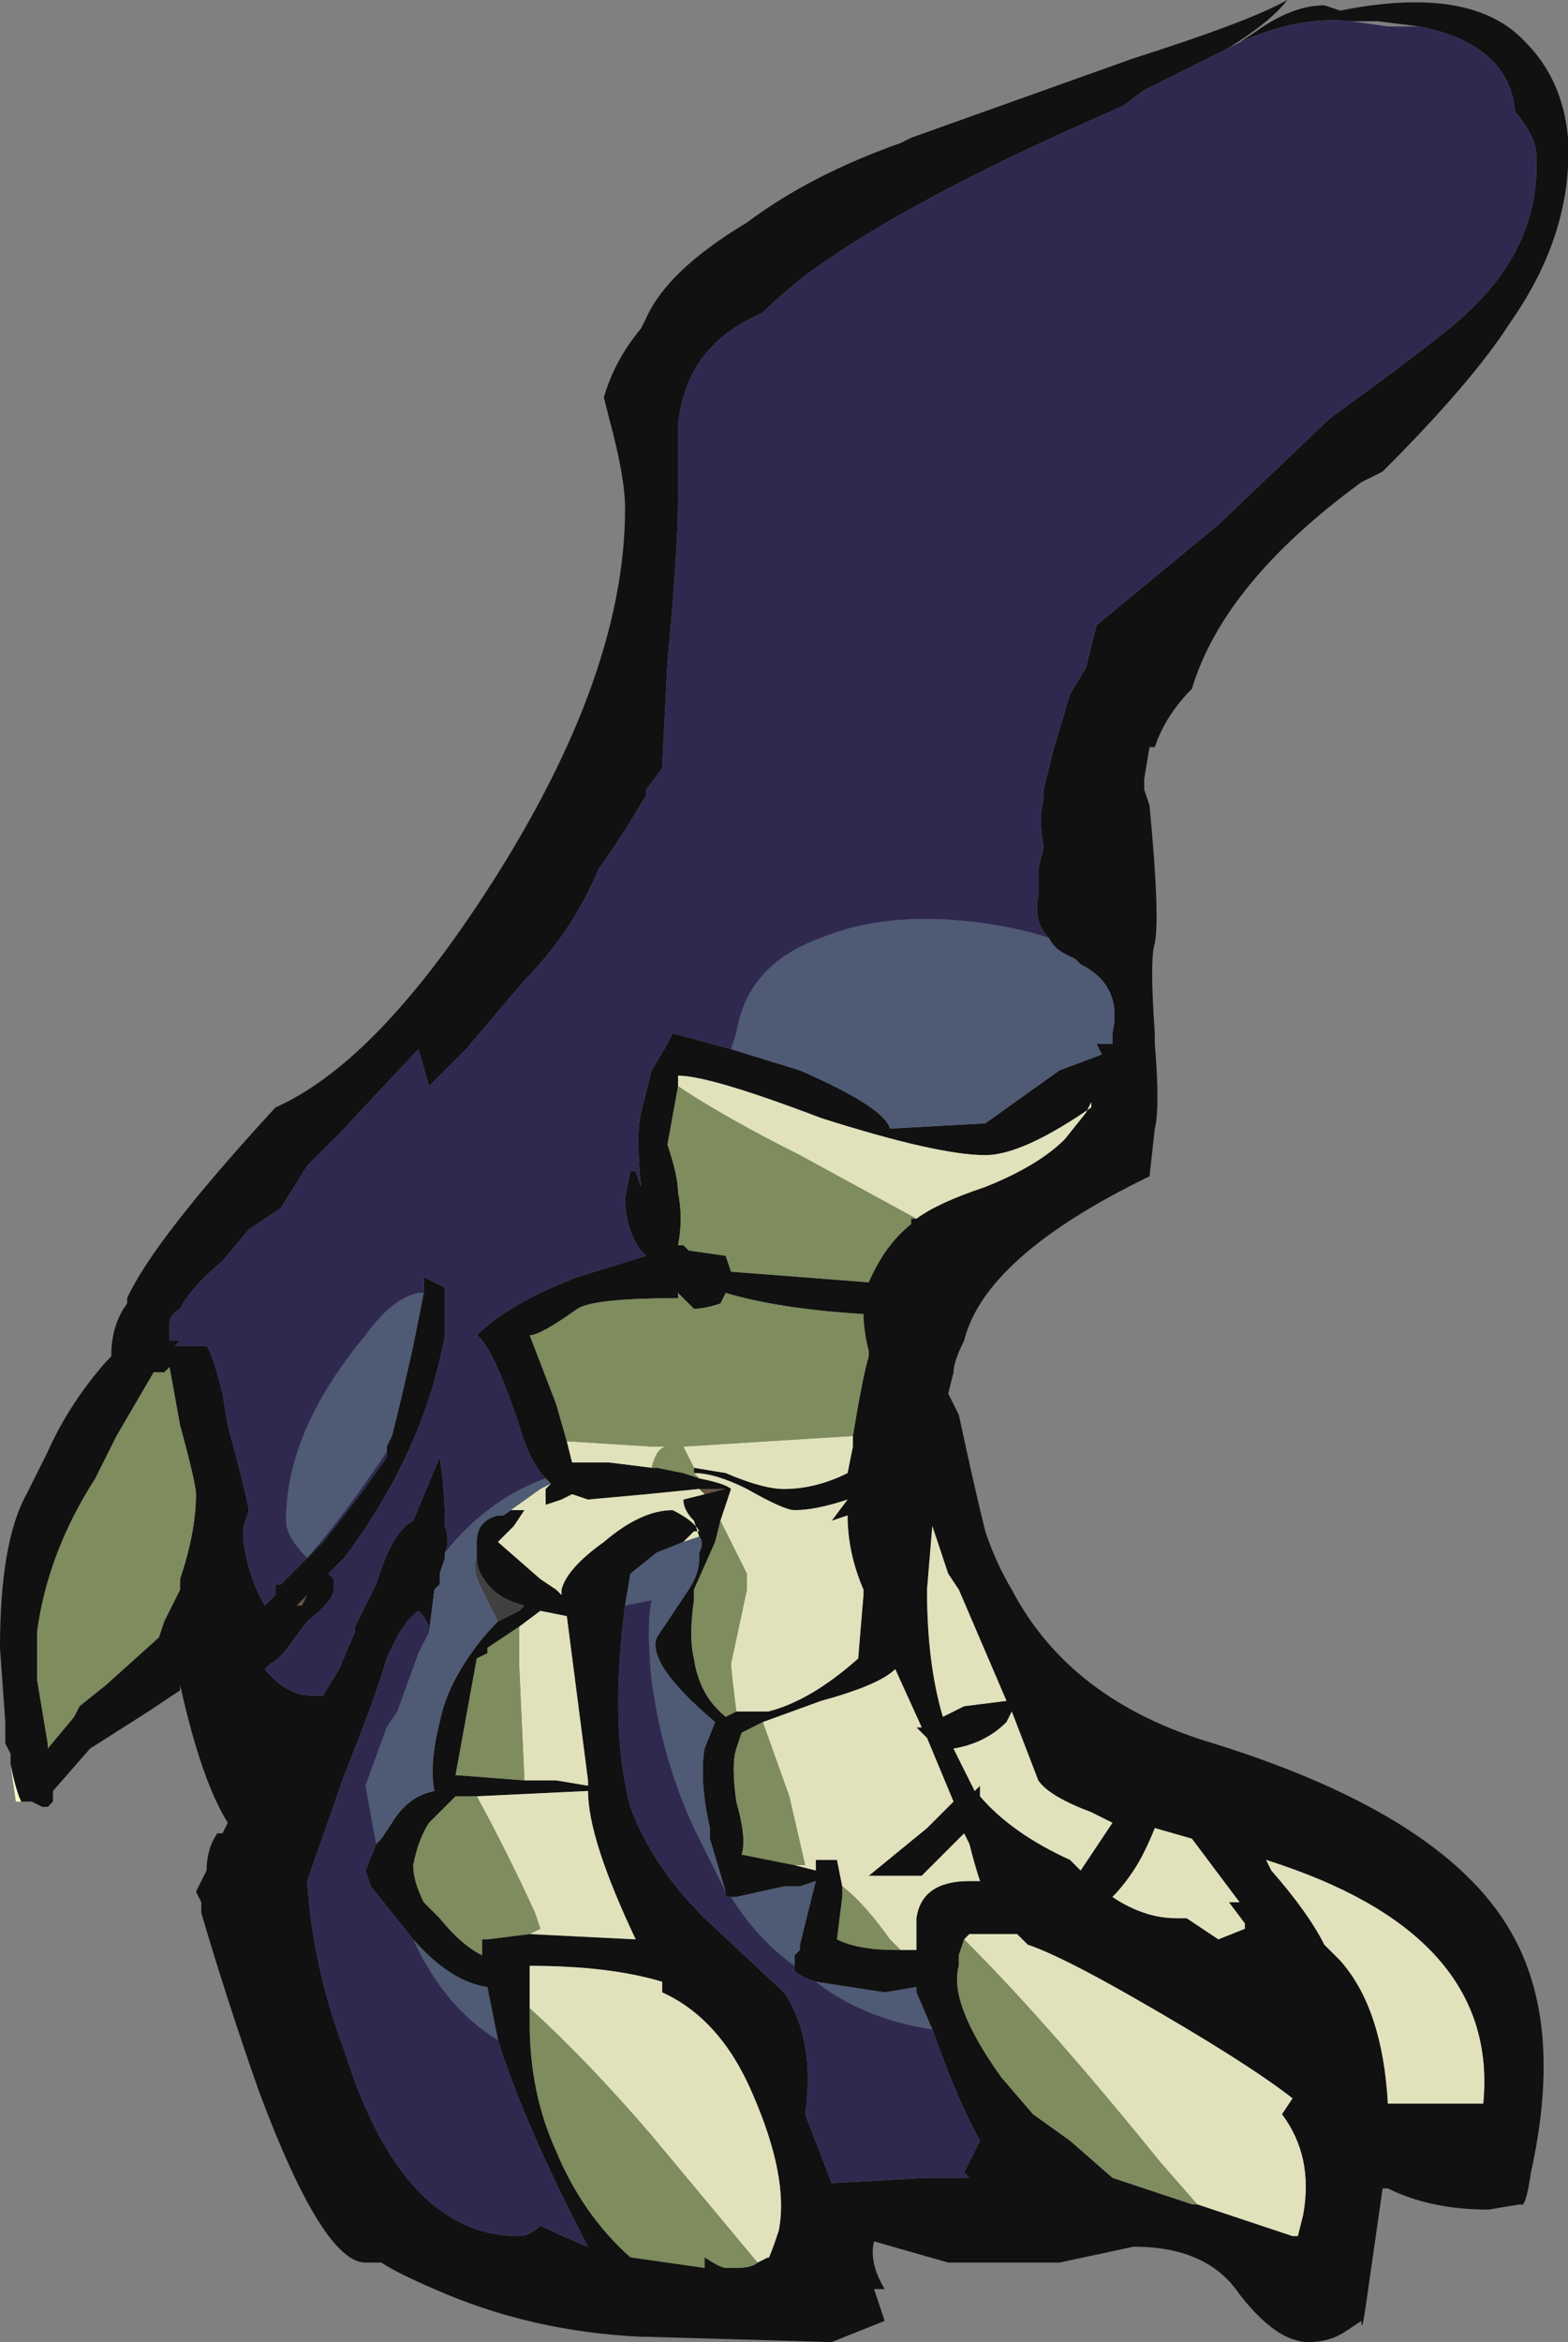 <?xml version="1.0" encoding="UTF-8" standalone="no"?>
<svg xmlns:ffdec="https://www.free-decompiler.com/flash" xmlns:xlink="http://www.w3.org/1999/xlink" ffdec:objectType="frame" height="154.7px" width="103.6px" xmlns="http://www.w3.org/2000/svg">
  <rect width="100%" height="100%" fill="#808080" stroke="none"/>
  <g transform="matrix(1.0, 0.0, 0.0, 1.0, 47.6, 149.1)">
    <use ffdec:characterId="330" height="22.1" transform="matrix(7.0, 0.0, 0.0, 7.0, -47.6, -149.1)" width="14.8" xlink:href="#shape0"/>
  </g>
  <defs>
    <g id="shape0" transform="matrix(1.0, 0.0, 0.0, 1.0, 6.8, 21.3)">
      <path d="M-0.2 -7.25 L0.05 -7.25 -0.15 -7.2 -0.2 -7.25 M-3.95 -6.15 L-4.0 -6.15 -3.9 -6.25 -3.95 -6.15" fill="#665542" fill-rule="evenodd" stroke="none"/>
      <path d="M4.8 -20.85 L4.0 -20.45 3.8 -20.3 Q3.0 -19.95 2.5 -19.7 1.4 -19.15 0.8 -18.7 0.55 -18.5 0.4 -18.35 0.05 -18.2 -0.15 -17.95 -0.35 -17.7 -0.4 -17.3 L-0.4 -16.6 Q-0.4 -16.1 -0.5 -15.05 L-0.55 -14.05 -0.7 -13.85 -0.7 -13.8 Q-0.9 -13.45 -1.15 -13.1 -1.4 -12.5 -1.85 -12.05 L-2.4 -11.4 -2.75 -11.05 -2.85 -11.4 -3.6 -10.6 -3.9 -10.3 -4.15 -9.9 -4.45 -9.7 -4.7 -9.4 Q-5.0 -9.15 -5.1 -8.95 -5.2 -8.9 -5.2 -8.8 L-5.2 -8.65 -5.1 -8.65 -5.15 -8.6 -4.85 -8.6 Q-4.8 -8.55 -4.7 -8.15 L-4.65 -7.85 Q-4.5 -7.3 -4.45 -7.05 L-4.5 -6.9 -4.5 -6.75 Q-4.45 -6.4 -4.3 -6.15 L-4.2 -6.25 -4.2 -6.35 -4.15 -6.35 -3.75 -6.75 Q-3.35 -7.25 -3.15 -7.55 L-3.15 -7.65 -3.1 -7.75 Q-3.0 -8.15 -2.9 -8.6 L-2.8 -9.1 -2.8 -9.25 -2.6 -9.15 Q-2.6 -8.95 -2.6 -8.7 -2.8 -7.6 -3.55 -6.6 L-3.7 -6.45 -3.65 -6.4 -3.65 -6.3 Q-3.65 -6.2 -3.9 -6.0 L-4.05 -5.8 Q-4.15 -5.65 -4.25 -5.6 L-4.3 -5.55 Q-4.1 -5.3 -3.85 -5.3 L-3.75 -5.3 -3.6 -5.55 -3.45 -5.9 -3.45 -5.95 -3.25 -6.35 Q-3.1 -6.85 -2.9 -6.95 L-2.65 -7.55 Q-2.6 -7.25 -2.6 -6.9 -2.55 -6.75 -2.6 -6.65 L-2.6 -6.6 -2.65 -6.45 -2.65 -6.35 -2.7 -6.3 -2.75 -5.9 -2.75 -5.95 -2.8 -6.05 -2.85 -6.1 Q-3.0 -6.0 -3.15 -5.65 -3.25 -5.3 -3.55 -4.55 L-3.9 -3.55 Q-3.85 -2.75 -3.55 -1.95 -3.0 -0.2 -1.9 -0.2 -1.8 -0.2 -1.7 -0.3 -1.5 -0.2 -1.25 -0.1 -1.85 -1.25 -2.1 -2.05 L-2.2 -2.55 Q-2.55 -2.6 -2.9 -3.0 L-3.3 -3.5 -3.35 -3.65 -3.25 -3.9 -3.2 -3.95 -3.1 -4.1 Q-2.95 -4.35 -2.7 -4.4 -2.75 -4.65 -2.65 -5.05 -2.6 -5.3 -2.45 -5.55 -2.3 -5.8 -2.1 -6.0 L-1.9 -6.1 -1.85 -6.15 Q-2.05 -6.2 -2.15 -6.3 -2.3 -6.45 -2.3 -6.6 L-2.3 -6.75 Q-2.3 -6.95 -2.1 -7.0 L-2.05 -7.0 -2.0 -7.05 -1.85 -7.05 -1.95 -6.9 -2.1 -6.75 -1.7 -6.4 -1.55 -6.3 -1.5 -6.25 -1.5 -6.3 Q-1.45 -6.5 -1.1 -6.75 -0.75 -7.05 -0.45 -7.05 -0.25 -6.95 -0.2 -6.85 L-0.25 -6.85 -0.35 -6.75 -0.6 -6.65 -0.85 -6.45 -0.9 -6.15 Q-1.05 -5.0 -0.85 -4.25 -0.65 -3.7 -0.15 -3.2 L0.6 -2.5 Q0.9 -2.05 0.8 -1.35 L1.05 -0.7 1.95 -0.75 2.35 -0.75 2.3 -0.8 2.45 -1.1 Q2.25 -1.45 2.0 -2.15 L1.85 -2.5 1.85 -2.55 1.55 -2.5 0.9 -2.6 Q0.75 -2.65 0.7 -2.7 L0.7 -2.75 0.7 -2.85 0.75 -2.9 0.75 -2.95 0.9 -3.55 0.75 -3.5 0.6 -3.5 0.15 -3.4 0.05 -3.4 0.05 -3.45 -0.1 -3.95 -0.1 -4.05 Q-0.2 -4.5 -0.15 -4.8 L-0.05 -5.05 Q-0.7 -5.6 -0.6 -5.85 L-0.3 -6.3 Q-0.2 -6.45 -0.2 -6.6 L-0.2 -6.65 Q-0.15 -6.75 -0.2 -6.8 L-0.25 -6.95 Q-0.35 -7.05 -0.35 -7.15 L-0.15 -7.2 0.05 -7.25 -0.2 -7.25 -0.7 -7.2 -1.25 -7.15 -1.4 -7.2 -1.5 -7.15 -1.65 -7.1 -1.65 -7.25 -1.6 -7.3 -1.65 -7.35 Q-1.8 -7.5 -1.9 -7.85 -2.15 -8.6 -2.3 -8.7 -2.0 -9.0 -1.35 -9.25 L-0.7 -9.45 -0.75 -9.5 Q-0.9 -9.7 -0.9 -10.0 L-0.85 -10.25 -0.8 -10.25 -0.75 -10.1 Q-0.8 -10.6 -0.75 -10.8 L-0.65 -11.2 -0.5 -11.45 -0.45 -11.55 0.1 -11.4 0.75 -11.2 Q1.55 -10.85 1.6 -10.65 L2.5 -10.7 3.2 -11.2 3.6 -11.35 3.55 -11.45 3.7 -11.45 3.7 -11.55 Q3.8 -12.0 3.4 -12.2 L3.35 -12.25 3.25 -12.3 Q3.15 -12.35 3.1 -12.45 2.95 -12.6 3.0 -12.85 L3.0 -13.1 3.05 -13.3 Q3.0 -13.6 3.05 -13.75 L3.05 -13.85 3.15 -14.25 3.3 -14.75 3.45 -15.0 3.55 -15.4 4.7 -16.35 5.75 -17.35 Q6.85 -18.15 7.05 -18.35 7.75 -19.0 7.7 -19.85 7.7 -20.0 7.5 -20.25 7.45 -20.8 6.8 -21.0 L6.6 -21.05 6.2 -21.1 5.95 -21.1 Q5.45 -21.15 4.9 -20.9 L5.05 -21.0 Q5.4 -21.25 5.7 -21.25 L5.85 -21.2 Q7.1 -21.45 7.6 -20.9 7.95 -20.55 8.0 -20.0 8.05 -19.1 7.45 -18.25 7.1 -17.7 6.25 -16.85 L6.05 -16.75 Q4.75 -15.8 4.45 -14.8 4.2 -14.55 4.1 -14.25 L4.05 -14.25 4.0 -13.95 4.0 -13.85 4.05 -13.7 Q4.15 -12.65 4.1 -12.4 4.05 -12.25 4.1 -11.55 L4.1 -11.45 4.1 -11.45 Q4.15 -10.85 4.1 -10.65 L4.05 -10.2 Q2.5 -9.45 2.3 -8.65 2.2 -8.45 2.2 -8.35 L2.15 -8.15 2.25 -7.95 Q2.4 -7.25 2.5 -6.85 2.6 -6.55 2.75 -6.3 3.3 -5.25 4.65 -4.85 6.9 -4.15 7.5 -3.0 7.95 -2.15 7.65 -0.8 7.6 -0.45 7.55 -0.5 L7.25 -0.45 Q6.7 -0.45 6.3 -0.65 L6.25 -0.65 6.1 0.4 Q6.05 0.75 6.05 0.6 L5.9 0.7 Q5.75 0.8 5.55 0.8 5.25 0.8 4.9 0.35 4.6 -0.1 3.9 -0.1 L3.2 0.05 Q2.55 0.05 2.15 0.05 L1.45 -0.15 Q1.4 0.05 1.55 0.3 L1.45 0.3 1.55 0.6 1.05 0.8 -0.7 0.75 -0.75 0.75 Q-1.8 0.7 -2.7 0.3 -3.05 0.15 -3.2 0.05 L-3.35 0.05 Q-3.75 0.05 -4.35 -1.55 -4.65 -2.4 -4.9 -3.25 L-4.9 -3.35 -4.95 -3.45 -4.85 -3.65 Q-4.85 -3.85 -4.75 -4.0 L-4.7 -4.0 -4.65 -4.1 Q-4.9 -4.5 -5.1 -5.4 L-5.1 -5.35 -5.4 -5.15 -5.95 -4.8 -6.3 -4.4 -6.3 -4.3 -6.35 -4.25 -6.4 -4.25 -6.5 -4.3 -6.6 -4.3 Q-6.65 -4.4 -6.7 -4.65 L-6.7 -4.75 -6.75 -4.85 -6.75 -5.05 -6.8 -5.75 Q-6.8 -6.75 -6.55 -7.2 L-6.35 -7.6 Q-6.15 -8.05 -5.8 -8.45 L-5.75 -8.5 Q-5.75 -8.8 -5.6 -9.0 L-5.6 -9.05 Q-5.35 -9.6 -4.2 -10.85 -3.3 -11.25 -2.3 -12.75 -0.9 -14.85 -0.9 -16.5 -0.9 -16.8 -1.05 -17.35 L-1.1 -17.55 Q-1.0 -17.9 -0.75 -18.2 L-0.7 -18.3 Q-0.5 -18.75 0.25 -19.2 0.85 -19.65 1.7 -19.95 L1.8 -20.0 3.9 -20.75 Q5.0 -21.1 5.35 -21.3 5.2 -21.1 4.8 -20.85 M1.85 -9.8 Q2.05 -9.95 2.5 -10.1 3.0 -10.3 3.25 -10.55 L3.45 -10.8 3.5 -10.9 3.5 -10.85 Q2.85 -10.4 2.5 -10.4 2.05 -10.4 0.95 -10.75 -0.1 -11.15 -0.4 -11.15 L-0.4 -11.05 -0.5 -10.5 Q-0.4 -10.2 -0.4 -10.05 -0.35 -9.8 -0.4 -9.55 L-0.35 -9.55 -0.3 -9.5 0.05 -9.45 0.1 -9.3 1.4 -9.2 Q1.55 -9.55 1.8 -9.75 L1.8 -9.8 1.85 -9.8 M1.25 -7.75 Q1.35 -8.35 1.4 -8.5 L1.4 -8.55 Q1.35 -8.75 1.35 -8.9 0.55 -8.95 0.05 -9.1 L0.0 -9.0 Q-0.15 -8.95 -0.25 -8.95 L-0.4 -9.1 -0.4 -9.05 Q-1.2 -9.05 -1.35 -8.95 -1.7 -8.7 -1.8 -8.7 L-1.55 -8.05 -1.45 -7.7 -1.4 -7.5 -1.05 -7.5 -0.65 -7.45 -0.6 -7.45 -0.35 -7.4 -0.2 -7.35 Q0.05 -7.3 0.1 -7.25 L0.0 -6.95 -0.05 -6.75 -0.25 -6.3 -0.25 -6.2 Q-0.3 -5.85 -0.25 -5.65 -0.2 -5.3 0.05 -5.1 L0.15 -5.15 0.45 -5.15 Q0.85 -5.25 1.3 -5.65 L1.35 -6.25 1.35 -6.3 Q1.2 -6.65 1.2 -7.0 L1.05 -6.95 1.2 -7.15 Q0.9 -7.05 0.7 -7.05 0.6 -7.05 0.25 -7.25 -0.05 -7.4 -0.25 -7.4 L-0.25 -7.45 0.05 -7.4 Q0.4 -7.25 0.6 -7.25 0.9 -7.25 1.2 -7.4 L1.25 -7.65 1.25 -7.75 M3.7 -4.1 L3.5 -4.2 Q3.1 -4.35 3.0 -4.5 L2.75 -5.15 2.7 -5.05 Q2.5 -4.85 2.2 -4.8 L2.4 -4.4 2.45 -4.45 2.45 -4.35 Q2.75 -4.0 3.3 -3.75 L3.4 -3.65 3.7 -4.1 M3.9 -3.65 Q3.8 -3.5 3.7 -3.4 4.0 -3.2 4.3 -3.2 L4.4 -3.2 4.7 -3.0 4.95 -3.1 4.95 -3.15 4.8 -3.35 4.9 -3.35 4.45 -3.95 4.1 -4.05 Q4.0 -3.8 3.9 -3.65 M5.15 -3.75 L5.2 -3.65 Q5.55 -3.25 5.7 -2.95 L5.85 -2.8 Q6.25 -2.35 6.3 -1.45 L7.2 -1.45 Q7.35 -3.0 5.3 -3.7 L5.15 -3.75 M2.15 -6.45 L2.0 -6.9 1.95 -6.3 Q1.95 -5.6 2.1 -5.1 L2.3 -5.2 2.7 -5.25 2.25 -6.3 2.15 -6.45 M0.4 -5.05 L0.2 -4.95 0.15 -4.8 Q0.1 -4.65 0.15 -4.3 0.25 -3.95 0.2 -3.8 L0.7 -3.7 0.9 -3.65 0.9 -3.75 1.1 -3.75 1.15 -3.5 1.15 -3.4 1.1 -3.0 Q1.3 -2.9 1.65 -2.9 L1.7 -2.9 1.85 -2.9 1.85 -3.2 Q1.9 -3.55 2.35 -3.55 L2.45 -3.55 Q2.4 -3.7 2.35 -3.9 L2.3 -4.0 2.2 -3.9 Q1.95 -3.65 1.9 -3.6 L1.4 -3.6 1.95 -4.05 2.2 -4.3 1.95 -4.9 Q1.9 -4.95 1.85 -5.0 L1.9 -5.0 1.65 -5.55 Q1.5 -5.4 0.95 -5.25 L0.4 -5.05 M2.3 -3.0 L2.25 -2.85 2.25 -2.75 Q2.15 -2.4 2.65 -1.7 L2.95 -1.35 3.3 -1.1 3.7 -0.75 4.45 -0.5 4.5 -0.5 5.4 -0.2 5.45 -0.2 5.5 -0.4 Q5.6 -0.95 5.3 -1.35 L5.4 -1.5 Q4.95 -1.85 3.9 -2.45 3.2 -2.85 2.9 -2.95 L2.8 -3.05 2.35 -3.05 2.3 -3.0 M0.35 0.05 L0.45 0.0 Q0.45 0.05 0.55 -0.25 0.65 -0.75 0.3 -1.55 0.0 -2.25 -0.55 -2.5 L-0.55 -2.6 Q-1.05 -2.75 -1.8 -2.75 L-1.8 -2.35 -1.8 -2.2 Q-1.8 -1.55 -1.55 -1.0 -1.3 -0.4 -0.85 0.0 L-0.15 0.1 -0.15 0.0 Q0.0 0.1 0.05 0.1 L0.15 0.1 Q0.3 0.1 0.35 0.05 M-5.2 -8.4 L-5.25 -8.35 -5.35 -8.35 -5.7 -7.75 -5.9 -7.35 Q-6.35 -6.65 -6.45 -5.9 L-6.45 -5.45 -6.35 -4.85 -6.35 -4.8 -6.1 -5.1 -6.05 -5.2 -5.8 -5.4 -5.3 -5.85 -5.25 -6.0 -5.1 -6.3 -5.1 -6.4 Q-4.95 -6.85 -4.95 -7.2 -4.95 -7.3 -5.1 -7.85 L-5.2 -8.4 M-1.9 -5.95 L-2.2 -5.75 -2.2 -5.7 -2.3 -5.65 -2.5 -4.55 -1.85 -4.5 -1.55 -4.5 -1.25 -4.45 -1.25 -4.5 -1.45 -6.05 -1.7 -6.1 -1.9 -5.95 M-2.3 -4.35 L-2.5 -4.35 -2.75 -4.1 Q-2.85 -3.95 -2.9 -3.7 -2.9 -3.55 -2.8 -3.35 L-2.65 -3.2 Q-2.45 -2.95 -2.25 -2.85 L-2.25 -3.0 -2.2 -3.0 -1.8 -3.05 -0.8 -3.0 Q-1.25 -3.95 -1.25 -4.4 L-2.3 -4.35 M-3.95 -6.15 L-3.9 -6.25 -4.0 -6.15 -3.95 -6.15" fill="#111111" fill-rule="evenodd" stroke="none"/>
      <path d="M-2.3 -6.6 Q-2.3 -6.45 -2.15 -6.3 -2.05 -6.2 -1.85 -6.15 L-1.9 -6.1 -2.1 -6.0 Q-2.15 -6.1 -2.2 -6.2 L-2.25 -6.3 Q-2.35 -6.5 -2.3 -6.6" fill="#404040" fill-rule="evenodd" stroke="none"/>
      <path d="M-6.7 -4.65 Q-6.65 -4.4 -6.6 -4.3 L-6.65 -4.3 -6.7 -4.65" fill="#ffffcc" fill-rule="evenodd" stroke="none"/>
      <path d="M-0.4 -11.05 L-0.4 -11.15 Q-0.1 -11.15 0.95 -10.75 2.05 -10.4 2.5 -10.4 2.85 -10.4 3.5 -10.85 L3.5 -10.9 3.45 -10.8 3.25 -10.55 Q3.0 -10.3 2.5 -10.1 2.05 -9.95 1.85 -9.8 L0.75 -10.4 Q0.05 -10.75 -0.4 -11.05 M-1.45 -7.7 L-0.65 -7.65 -0.5 -7.65 Q-0.6 -7.65 -0.65 -7.45 L-1.05 -7.5 -1.4 -7.5 -1.45 -7.7 M-0.2 -7.35 L-0.25 -7.4 Q-0.05 -7.4 0.25 -7.25 0.6 -7.05 0.7 -7.05 0.9 -7.05 1.2 -7.15 L1.05 -6.95 1.2 -7.0 Q1.2 -6.65 1.35 -6.3 L1.35 -6.25 1.3 -5.65 Q0.85 -5.25 0.45 -5.15 L0.15 -5.15 Q0.1 -5.55 0.1 -5.6 L0.25 -6.3 0.25 -6.45 0.0 -6.95 0.1 -7.25 Q0.05 -7.3 -0.2 -7.35 M-0.25 -7.45 L-0.35 -7.65 1.25 -7.75 1.25 -7.65 1.2 -7.4 Q0.9 -7.25 0.6 -7.25 0.4 -7.25 0.05 -7.4 L-0.25 -7.45 M2.15 -6.45 L2.25 -6.3 2.7 -5.25 2.3 -5.2 2.1 -5.1 Q1.95 -5.6 1.95 -6.3 L2.0 -6.9 2.15 -6.45 M5.15 -3.75 L5.3 -3.7 Q7.35 -3.0 7.2 -1.45 L6.3 -1.45 Q6.25 -2.35 5.85 -2.8 L5.7 -2.95 Q5.55 -3.25 5.2 -3.65 L5.15 -3.75 M3.9 -3.65 Q4.0 -3.8 4.1 -4.05 L4.45 -3.95 4.9 -3.35 4.8 -3.35 4.95 -3.15 4.95 -3.1 4.7 -3.0 4.4 -3.2 4.3 -3.2 Q4.0 -3.2 3.7 -3.4 3.8 -3.5 3.9 -3.65 M3.7 -4.1 L3.4 -3.65 3.3 -3.75 Q2.75 -4.0 2.45 -4.35 L2.45 -4.45 2.4 -4.4 2.2 -4.8 Q2.5 -4.85 2.7 -5.05 L2.75 -5.15 3.0 -4.5 Q3.1 -4.35 3.5 -4.2 L3.7 -4.1 M0.4 -5.05 L0.95 -5.25 Q1.5 -5.4 1.65 -5.55 L1.9 -5.0 1.85 -5.0 Q1.9 -4.95 1.95 -4.9 L2.2 -4.3 1.95 -4.05 1.4 -3.6 1.9 -3.6 Q1.95 -3.65 2.2 -3.9 L2.3 -4.0 2.35 -3.9 Q2.4 -3.7 2.45 -3.55 L2.35 -3.55 Q1.9 -3.55 1.85 -3.2 L1.85 -2.9 1.7 -2.9 1.6 -3.0 Q1.35 -3.35 1.15 -3.5 L1.1 -3.75 0.9 -3.75 0.9 -3.65 0.7 -3.7 0.8 -3.7 0.65 -4.35 0.4 -5.05 M4.5 -0.5 L4.15 -0.9 Q3.1 -2.2 2.3 -3.0 L2.35 -3.05 2.8 -3.05 2.9 -2.95 Q3.2 -2.85 3.9 -2.45 4.95 -1.85 5.4 -1.5 L5.3 -1.35 Q5.6 -0.95 5.5 -0.4 L5.45 -0.2 5.4 -0.2 4.5 -0.5 M-0.35 -6.75 L-0.25 -6.85 -0.2 -6.85 Q-0.25 -6.95 -0.45 -7.05 -0.75 -7.05 -1.1 -6.75 -1.45 -6.5 -1.5 -6.3 L-1.5 -6.25 -1.55 -6.3 -1.7 -6.4 -2.1 -6.75 -1.95 -6.9 -1.85 -7.05 -2.0 -7.05 -2.05 -7.0 -1.7 -7.25 -1.6 -7.3 -1.65 -7.25 -1.65 -7.1 -1.5 -7.15 -1.4 -7.2 -1.25 -7.15 -0.7 -7.2 -0.2 -7.25 -0.15 -7.2 -0.35 -7.15 Q-0.35 -7.05 -0.25 -6.95 L-0.2 -6.8 -0.35 -6.75 M-1.8 -2.35 L-1.8 -2.75 Q-1.05 -2.75 -0.55 -2.6 L-0.55 -2.5 Q0.0 -2.25 0.3 -1.55 0.65 -0.75 0.55 -0.25 0.45 0.05 0.45 0.0 L0.35 0.05 -0.65 -1.15 Q-1.25 -1.85 -1.8 -2.35 M-1.85 -4.5 L-1.9 -5.6 -1.9 -5.95 -1.7 -6.1 -1.45 -6.05 -1.25 -4.5 -1.25 -4.45 -1.55 -4.5 -1.85 -4.5 M-2.3 -4.35 L-1.25 -4.4 Q-1.25 -3.95 -0.8 -3.0 L-1.8 -3.05 -1.7 -3.1 -1.75 -3.25 Q-2.0 -3.8 -2.3 -4.35" fill="#e1e2bc" fill-rule="evenodd" stroke="none"/>
      <path d="M1.85 -9.8 L1.8 -9.8 1.8 -9.75 Q1.55 -9.55 1.4 -9.2 L0.1 -9.3 0.05 -9.45 -0.3 -9.5 -0.35 -9.55 -0.4 -9.55 Q-0.35 -9.8 -0.4 -10.05 -0.4 -10.2 -0.5 -10.5 L-0.4 -11.05 Q0.05 -10.75 0.75 -10.4 L1.85 -9.8 M-1.45 -7.7 L-1.55 -8.05 -1.8 -8.7 Q-1.7 -8.7 -1.35 -8.95 -1.2 -9.05 -0.4 -9.05 L-0.4 -9.1 -0.25 -8.95 Q-0.15 -8.95 0.0 -9.0 L0.05 -9.1 Q0.55 -8.95 1.35 -8.9 1.35 -8.75 1.4 -8.55 L1.4 -8.5 Q1.35 -8.35 1.25 -7.75 L-0.35 -7.65 -0.25 -7.45 -0.25 -7.4 -0.2 -7.35 -0.35 -7.4 -0.6 -7.45 -0.65 -7.45 Q-0.6 -7.65 -0.5 -7.65 L-0.65 -7.65 -1.45 -7.7 M0.0 -6.95 L0.25 -6.45 0.25 -6.3 0.1 -5.6 Q0.1 -5.55 0.15 -5.15 L0.05 -5.1 Q-0.2 -5.3 -0.25 -5.65 -0.3 -5.85 -0.25 -6.2 L-0.25 -6.3 -0.05 -6.75 0.0 -6.95 M0.7 -3.7 L0.2 -3.8 Q0.25 -3.95 0.15 -4.3 0.1 -4.65 0.15 -4.8 L0.2 -4.95 0.4 -5.05 0.65 -4.35 0.8 -3.7 0.7 -3.7 M1.7 -2.9 L1.65 -2.9 Q1.3 -2.9 1.1 -3.0 L1.15 -3.4 1.15 -3.5 Q1.35 -3.35 1.6 -3.0 L1.7 -2.9 M4.5 -0.5 L4.45 -0.5 3.7 -0.75 3.3 -1.1 2.95 -1.35 2.65 -1.7 Q2.15 -2.4 2.25 -2.75 L2.25 -2.85 2.3 -3.0 Q3.1 -2.2 4.15 -0.9 L4.5 -0.5 M-1.8 -2.35 Q-1.25 -1.85 -0.65 -1.15 L0.35 0.05 Q0.3 0.1 0.15 0.1 L0.05 0.1 Q0.0 0.1 -0.15 0.0 L-0.15 0.1 -0.85 0.0 Q-1.3 -0.4 -1.55 -1.0 -1.8 -1.55 -1.8 -2.2 L-1.8 -2.35 M-5.2 -8.4 L-5.1 -7.85 Q-4.95 -7.3 -4.95 -7.2 -4.95 -6.85 -5.1 -6.4 L-5.1 -6.3 -5.25 -6.0 -5.3 -5.85 -5.8 -5.4 -6.05 -5.2 -6.1 -5.1 -6.35 -4.8 -6.35 -4.85 -6.45 -5.45 -6.45 -5.9 Q-6.35 -6.65 -5.9 -7.35 L-5.7 -7.75 -5.35 -8.35 -5.25 -8.35 -5.2 -8.4 M-1.85 -4.5 L-2.5 -4.55 -2.3 -5.65 -2.2 -5.7 -2.2 -5.75 -1.9 -5.95 -1.9 -5.6 -1.85 -4.5 M-1.8 -3.05 L-2.2 -3.0 -2.25 -3.0 -2.25 -2.85 Q-2.45 -2.95 -2.65 -3.2 L-2.8 -3.35 Q-2.9 -3.55 -2.9 -3.7 -2.85 -3.95 -2.75 -4.1 L-2.5 -4.35 -2.3 -4.35 Q-2.0 -3.8 -1.75 -3.25 L-1.7 -3.1 -1.8 -3.05" fill="#7e8c5e" fill-rule="evenodd" stroke="none"/>
      <path d="M-3.15 -7.65 L-3.15 -7.6 Q-3.55 -7.0 -3.9 -6.6 -4.1 -6.8 -4.1 -6.95 -4.1 -7.8 -3.35 -8.7 -3.1 -9.05 -2.85 -9.1 L-2.8 -9.1 -2.9 -8.6 Q-3.0 -8.15 -3.1 -7.75 L-3.15 -7.65 M-2.6 -6.65 Q-2.2 -7.15 -1.65 -7.35 L-1.6 -7.3 -1.7 -7.25 -2.05 -7.0 -2.1 -7.0 Q-2.3 -6.95 -2.3 -6.75 L-2.3 -6.6 Q-2.35 -6.5 -2.25 -6.3 L-2.2 -6.2 Q-2.15 -6.1 -2.1 -6.0 -2.3 -5.8 -2.45 -5.55 -2.6 -5.3 -2.65 -5.05 -2.75 -4.65 -2.7 -4.4 -2.95 -4.35 -3.1 -4.1 L-3.2 -3.95 -3.25 -3.9 -3.35 -4.45 -3.15 -5.0 -3.05 -5.15 -2.85 -5.7 -2.75 -5.9 -2.7 -6.3 -2.65 -6.35 -2.65 -6.45 -2.6 -6.6 -2.6 -6.65 M0.1 -11.4 L0.15 -11.55 Q0.25 -12.2 0.95 -12.45 1.55 -12.7 2.4 -12.6 2.8 -12.55 3.1 -12.45 3.15 -12.35 3.25 -12.3 L3.35 -12.25 3.4 -12.2 Q3.8 -12.0 3.7 -11.55 L3.7 -11.45 3.55 -11.45 3.6 -11.35 3.2 -11.2 2.5 -10.7 1.6 -10.65 Q1.55 -10.85 0.75 -11.2 L0.1 -11.4 M0.9 -2.6 L1.55 -2.5 1.85 -2.55 1.85 -2.5 2.0 -2.15 Q1.35 -2.25 0.9 -2.6 M-0.9 -6.15 L-0.85 -6.45 -0.6 -6.65 -0.35 -6.75 -0.2 -6.8 Q-0.15 -6.75 -0.2 -6.65 L-0.2 -6.6 Q-0.2 -6.45 -0.3 -6.3 L-0.6 -5.85 Q-0.7 -5.6 -0.05 -5.05 L-0.15 -4.8 Q-0.2 -4.5 -0.1 -4.05 L-0.1 -3.95 0.05 -3.45 -0.25 -4.05 Q-0.55 -4.7 -0.65 -5.45 -0.7 -5.95 -0.65 -6.2 L-0.9 -6.15 M-2.9 -3.0 Q-2.55 -2.6 -2.2 -2.55 L-2.1 -2.05 Q-2.6 -2.35 -2.9 -3.0 M0.15 -3.4 L0.6 -3.5 0.75 -3.5 0.9 -3.55 0.75 -2.95 0.75 -2.9 0.7 -2.85 0.7 -2.75 Q0.35 -3.0 0.1 -3.4 L0.15 -3.4" fill="#4f5a75" fill-rule="evenodd" stroke="none"/>
      <path d="M-3.15 -7.65 L-3.15 -7.55 Q-3.35 -7.25 -3.75 -6.75 L-4.15 -6.35 -4.2 -6.35 -4.2 -6.25 -4.3 -6.15 Q-4.45 -6.4 -4.5 -6.75 L-4.5 -6.9 -4.45 -7.05 Q-4.5 -7.3 -4.65 -7.85 L-4.7 -8.15 Q-4.8 -8.55 -4.85 -8.6 L-5.15 -8.6 -5.1 -8.65 -5.2 -8.65 -5.2 -8.8 Q-5.2 -8.9 -5.1 -8.95 -5.0 -9.15 -4.7 -9.4 L-4.45 -9.7 -4.15 -9.9 -3.9 -10.3 -3.6 -10.6 -2.85 -11.4 -2.75 -11.05 -2.4 -11.4 -1.85 -12.05 Q-1.4 -12.5 -1.15 -13.1 -0.9 -13.45 -0.7 -13.8 L-0.7 -13.85 -0.55 -14.05 -0.5 -15.05 Q-0.4 -16.1 -0.4 -16.6 L-0.4 -17.3 Q-0.35 -17.7 -0.15 -17.95 0.05 -18.2 0.4 -18.35 0.55 -18.5 0.8 -18.7 1.4 -19.15 2.5 -19.7 3.0 -19.95 3.8 -20.3 L4.0 -20.45 4.8 -20.85 4.9 -20.9 Q5.45 -21.15 5.95 -21.1 L6.3 -21.05 6.6 -21.05 6.8 -21.0 Q7.45 -20.8 7.5 -20.25 7.7 -20.0 7.7 -19.85 7.75 -19.0 7.05 -18.35 6.85 -18.15 5.75 -17.35 L4.7 -16.35 3.55 -15.4 3.45 -15.0 3.3 -14.75 3.15 -14.25 3.05 -13.85 3.05 -13.75 Q3.0 -13.6 3.05 -13.3 L3.0 -13.1 3.0 -12.85 Q2.95 -12.6 3.1 -12.45 2.8 -12.55 2.4 -12.6 1.55 -12.7 0.95 -12.45 0.25 -12.2 0.15 -11.55 L0.1 -11.4 -0.45 -11.55 -0.5 -11.45 -0.65 -11.2 -0.75 -10.8 Q-0.8 -10.6 -0.75 -10.1 L-0.8 -10.25 -0.85 -10.25 -0.9 -10.0 Q-0.9 -9.7 -0.75 -9.5 L-0.7 -9.45 -1.35 -9.25 Q-2.0 -9.0 -2.3 -8.7 -2.15 -8.6 -1.9 -7.85 -1.8 -7.5 -1.65 -7.35 -2.2 -7.15 -2.6 -6.65 -2.55 -6.75 -2.6 -6.9 -2.6 -7.25 -2.65 -7.55 L-2.9 -6.95 Q-3.1 -6.85 -3.25 -6.35 L-3.45 -5.95 -3.45 -5.9 -3.6 -5.55 -3.75 -5.3 -3.85 -5.3 Q-4.1 -5.3 -4.3 -5.55 L-4.25 -5.6 Q-4.15 -5.65 -4.05 -5.8 L-3.9 -6.0 Q-3.65 -6.2 -3.65 -6.3 L-3.65 -6.4 -3.7 -6.45 -3.55 -6.6 Q-2.8 -7.6 -2.6 -8.7 -2.6 -8.95 -2.6 -9.15 L-2.8 -9.25 -2.8 -9.1 -2.85 -9.1 Q-3.1 -9.05 -3.35 -8.7 -4.1 -7.8 -4.1 -6.95 -4.1 -6.8 -3.9 -6.6 -3.55 -7.0 -3.15 -7.6 L-3.15 -7.65 M2.0 -2.15 Q2.25 -1.45 2.45 -1.1 L2.3 -0.8 2.35 -0.75 1.95 -0.75 1.05 -0.7 0.8 -1.35 Q0.9 -2.05 0.6 -2.5 L-0.15 -3.2 Q-0.65 -3.7 -0.85 -4.25 -1.05 -5.0 -0.9 -6.15 L-0.65 -6.2 Q-0.7 -5.95 -0.65 -5.45 -0.55 -4.7 -0.25 -4.05 L0.05 -3.45 0.05 -3.4 0.15 -3.4 0.1 -3.4 Q0.35 -3.0 0.7 -2.75 L0.7 -2.7 Q0.75 -2.65 0.9 -2.6 1.35 -2.25 2.0 -2.15 M-3.25 -3.9 L-3.35 -3.65 -3.3 -3.5 -2.9 -3.0 Q-2.6 -2.35 -2.1 -2.05 -1.85 -1.25 -1.25 -0.1 -1.5 -0.2 -1.7 -0.3 -1.8 -0.2 -1.9 -0.2 -3.0 -0.2 -3.55 -1.95 -3.85 -2.75 -3.9 -3.55 L-3.55 -4.55 Q-3.25 -5.3 -3.15 -5.65 -3.0 -6.0 -2.85 -6.1 L-2.8 -6.05 -2.75 -5.95 -2.75 -5.9 -2.85 -5.7 -3.05 -5.15 -3.15 -5.0 -3.35 -4.45 -3.25 -3.9" fill="#2f2950" fill-rule="evenodd" stroke="none"/>
    </g>
  </defs>
</svg>
